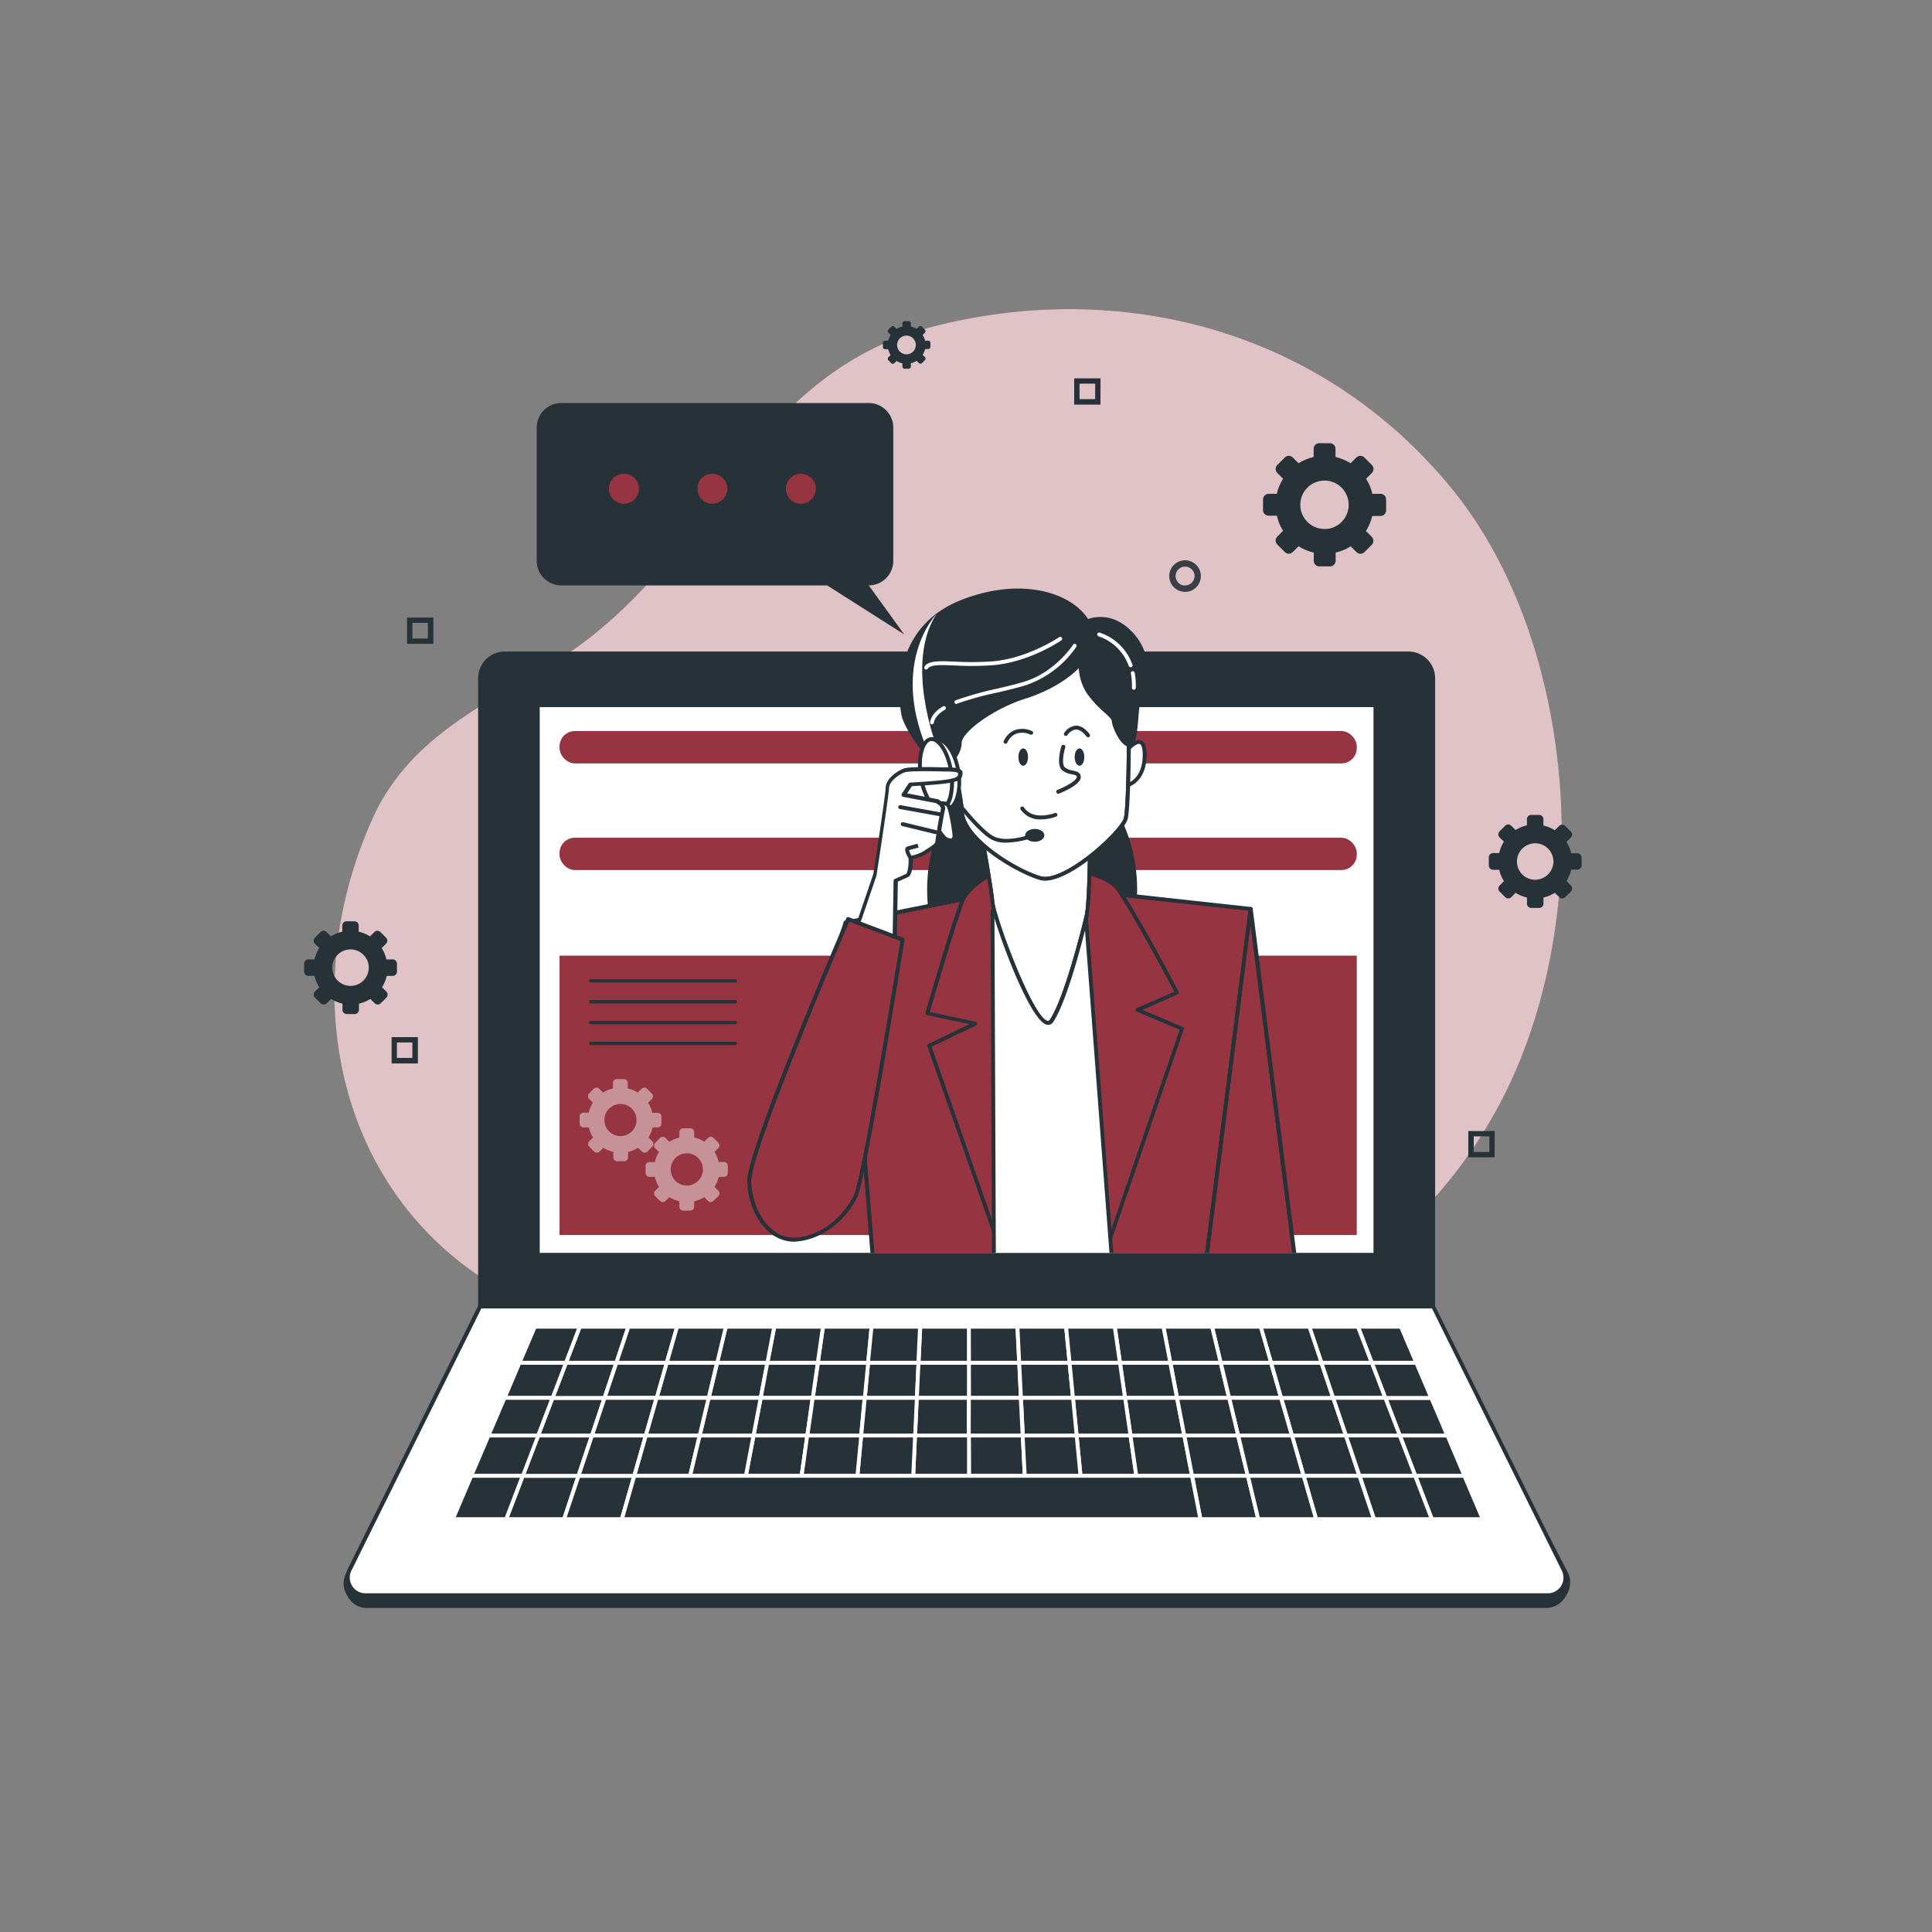 <svg xmlns="http://www.w3.org/2000/svg" xmlns:xlink="http://www.w3.org/1999/xlink" viewBox="0 0 500 500"><rect x="0" y="0" width="500" height="500" fill="#808080" stroke="none"/><defs><clipPath id="freepik--clip-path--inject-2"><path d="M219.49,237.87l14.1,5.32s-9.82,61.64-12.18,66.48-7.88,10.46-15,11.14-12.27-7-12.48-15.07S219.49,237.87,219.49,237.87Z" style="fill:#963541"></path></clipPath><clipPath id="freepik--clip-path-2--inject-2"><polygon points="263.05 229.91 218.81 238.76 225.89 325.92 312.17 325.92 323.67 235.22 271.01 229.47 263.05 229.91" style="fill:#963541"></polygon></clipPath><clipPath id="freepik--clip-path-3--inject-2"><path d="M253.32,211.77s3.09,17.26,3.54,21.68,11.87,35.85,15.29,30.72c3.73-5.59,8.16-23.19,9-27.18s.89-21.23.89-21.23S270.57,223.72,253.32,211.77Z" style="fill:#fff"></path></clipPath><clipPath id="freepik--clip-path-4--inject-2"><path d="M243.14,179.92s5.75,26.07,5.75,29.64c0,7.51,14.16,15.93,20.35,17.7s21.24-11.95,22.13-15.49,1.32-34.51-.45-40.7S279,160.89,272.34,160.89,246.24,164.43,243.14,179.92Z" style="fill:#fff"></path></clipPath><clipPath id="freepik--clip-path-5--inject-2"><polygon points="323.67 235.22 335.2 326.37 312.17 325.92 323.67 235.22" style="fill:#963541"></polygon></clipPath><clipPath id="freepik--clip-path-6--inject-2"><rect x="161.67" y="142.09" width="176.26" height="182.14" style="fill:none"></rect></clipPath><clipPath id="freepik--clip-path-7--inject-2"><path d="M312.17,326.42H225.89a.49.49,0,0,1-.49-.46l-7.09-87.16a.5.5,0,0,1,.4-.53L263,229.42H263l8-.45,52.73,5.76a.52.52,0,0,1,.34.18.51.51,0,0,1,.1.38L312.67,326A.5.5,0,0,1,312.17,326.42Zm-85.81-1h85.37l11.38-89.75L271,230l-7.85.44-43.77,8.76Z" style="fill:#263238;clip-path:url(#freepik--clip-path-2--inject-2)"></path></clipPath><clipPath id="freepik--clip-path-8--inject-2"><path d="M271.25,265.24a1.73,1.73,0,0,1-.38-.05c-4.7-1.17-14.08-27.42-14.51-31.69s-3.5-21.46-3.54-21.64a.5.5,0,0,1,.78-.5c16.78,11.62,28.08,4.06,28.19,4a.51.51,0,0,1,.52,0,.52.52,0,0,1,.27.45c0,.7,0,17.35-.9,21.34-1,4.34-5.33,21.68-9.11,27.35A1.57,1.57,0,0,1,271.25,265.24ZM254,212.85c.7,4,3,16.78,3.33,20.55.43,4.31,9.91,29.86,13.76,30.82.18,0,.39,0,.63-.32,3.65-5.49,8.07-23,9-27,.75-3.37.86-16.72.87-20.26C278.71,218.11,268.31,222.24,254,212.85Z" style="fill:#263238;clip-path:url(#freepik--clip-path-3--inject-2)"></path></clipPath><clipPath id="freepik--clip-path-9--inject-2"><path d="M270.46,227.92a4.79,4.79,0,0,1-1.35-.18c-6-1.72-20.72-10.22-20.72-18.18,0-3.47-5.68-29.27-5.74-29.53a.74.74,0,0,1,0-.21c3.17-15.86,23-19.43,29.69-19.43s17.2,4,19.06,10.54,1.32,37.49.45,41c-.65,2.61-7.94,9.82-14.5,13.61C274.57,227.11,272.26,227.92,270.46,227.92Zm-26.81-48c.45,2.05,5.74,26.15,5.74,29.65,0,7.16,13.89,15.47,20,17.22,1.65.47,4.23-.27,7.47-2.14,6.5-3.75,13.49-10.84,14-13,.83-3.33,1.33-34.26-.44-40.44-1.71-6-11.86-9.82-18.1-9.82C265.87,161.39,246.76,164.8,243.65,179.91Z" style="fill:#263238;clip-path:url(#freepik--clip-path-4--inject-2)"></path></clipPath><clipPath id="freepik--clip-path-10--inject-2"><path d="M335.2,326.87h0l-23-.45a.5.5,0,0,1-.37-.17.5.5,0,0,1-.11-.39l11.49-90.7a.5.5,0,0,1,.5-.44h0a.5.5,0,0,1,.49.44l11.53,91.14a.48.48,0,0,1-.12.4A.5.5,0,0,1,335.2,326.87Zm-22.46-1.44,21.89.43-11-86.66Z" style="fill:#263238;clip-path:url(#freepik--clip-path-5--inject-2)"></path></clipPath><clipPath id="freepik--clip-path-11--inject-2"><path d="M205.5,321.35a9.92,9.92,0,0,1-6.63-2.63c-3.24-2.88-5.34-7.84-5.47-13-.22-8.05,24.58-65.64,25.63-68.09a.5.5,0,0,1,.64-.26l14.1,5.31a.49.49,0,0,1,.32.54c-.4,2.52-9.86,61.78-12.24,66.62-2.54,5.2-8.3,10.75-15.43,11.43C206.12,321.34,205.81,321.35,205.5,321.35Zm14.26-82.84c-2.34,5.46-25.56,59.75-25.36,67.22.12,4.85,2.09,9.54,5.14,12.24a8.77,8.77,0,0,0,6.79,2.34c6.74-.64,12.2-5.92,14.63-10.86,2.21-4.51,11.22-60.6,12.08-65.94Z" style="fill:#263238;clip-path:url(#freepik--clip-path--inject-2)"></path></clipPath></defs><g id="freepik--background-simple--inject-2"><path d="M321.06,338.34s39-2.43,65.84-50.39,22-121.12-11.38-161.76S290.17,71.72,240.59,84.73c-24.16,6.34-40.27,22.77-54.19,42.58-12.13,17.26-25.77,33.9-44.13,44.82-18.17,10.82-36.86,19.44-46,40-22.34,50-6,108.22,46.81,127.84C200,361.1,295.05,349.72,321.06,338.34Z" style="fill:#963541"></path><path d="M321.06,338.34s39-2.43,65.84-50.39,22-121.12-11.38-161.76S290.17,71.72,240.59,84.73c-24.16,6.34-40.27,22.77-54.19,42.58-12.13,17.26-25.77,33.9-44.13,44.82-18.17,10.82-36.86,19.44-46,40-22.34,50-6,108.22,46.81,127.84C200,361.1,295.05,349.72,321.06,338.34Z" style="fill:#fff;opacity:0.7"></path></g><g id="freepik--Device--inject-2"><path d="M130.66,169.11H364.48a6.42,6.42,0,0,1,6.42,6.42V338.13a0,0,0,0,1,0,0H124.24a0,0,0,0,1,0,0V175.54A6.42,6.42,0,0,1,130.66,169.11Z" style="fill:#263238"></path><path d="M371.41,338.63H123.74V175.54a6.93,6.93,0,0,1,6.92-6.93H364.48a6.94,6.94,0,0,1,6.93,6.93Zm-246.67-1H370.41V175.54a5.94,5.94,0,0,0-5.93-5.93H130.66a5.93,5.93,0,0,0-5.92,5.93Z" style="fill:#263238"></path><path d="M400.57,415.63h-306c-3.38,0-6.23-4.85-4.73-7.88l34.4-66.83H370.91l34.58,66.6C407,410.54,404,415.63,400.57,415.63Z" style="fill:#263238"></path><path d="M400.57,416.13h-306A5.59,5.59,0,0,1,90,413.2a6,6,0,0,1-.63-5.67l34.54-67.11H371.21l.14.26,34.58,66.61a6.11,6.11,0,0,1-.7,5.77A5.88,5.88,0,0,1,400.57,416.13Zm-276-74.71L90.28,408a5,5,0,0,0,.59,4.69,4.67,4.67,0,0,0,3.7,2.46h306a4.88,4.88,0,0,0,3.81-2.6,5.16,5.16,0,0,0,.66-4.79L370.6,341.42Z" style="fill:#263238"></path><path d="M400.57,412.84h-306a4.55,4.55,0,0,1-4.08-6.57l33.75-68.14H370.91l33.74,68.14A4.55,4.55,0,0,1,400.57,412.84Z" style="fill:#fff"></path><path d="M400.57,413.34h-306A5.05,5.05,0,0,1,90,406.05l33.75-68.14a.48.48,0,0,1,.45-.28H370.91a.47.47,0,0,1,.44.28l33.75,68.14a5.05,5.05,0,0,1-4.53,7.29Zm-276-74.71L90.94,406.49a4.05,4.05,0,0,0,3.63,5.85h306a4.05,4.05,0,0,0,3.63-5.85l-33.6-67.86Z" style="fill:#263238"></path><rect x="139.18" y="182.49" width="216.79" height="142.25" style="fill:#fff"></rect><path d="M356.46,325.24H138.68V182H356.46Zm-216.78-1H355.46V183H139.68Z" style="fill:#263238"></path><rect x="144.81" y="247.32" width="206.32" height="72.3" style="fill:#963541"></rect><path d="M171.18,290.8V289a1,1,0,0,0-1-1H168.8a8.44,8.44,0,0,0-1.07-2.59l1-1a1,1,0,0,0,0-1.37l-1.29-1.29a1,1,0,0,0-1.38,0l-1,1a8.4,8.4,0,0,0-2.6-1.07v-1.41a1,1,0,0,0-1-1h-1.82a1,1,0,0,0-1,1v1.41a8.44,8.44,0,0,0-2.59,1.07l-1-1a1,1,0,0,0-1.37,0L152.44,283a1,1,0,0,0,0,1.37l1,1a8.44,8.44,0,0,0-1.07,2.59H151a1,1,0,0,0-1,1v1.82a1,1,0,0,0,1,1h1.41a8.4,8.4,0,0,0,1.07,2.6l-1,1a1,1,0,0,0,0,1.37l1.29,1.29a1,1,0,0,0,1.37,0l1-1a8.44,8.44,0,0,0,2.59,1.07v1.41a1,1,0,0,0,1,1h1.82a1,1,0,0,0,1-1v-1.41a8.4,8.4,0,0,0,2.6-1.07l1,1a1,1,0,0,0,1.38,0l1.29-1.29a1,1,0,0,0,0-1.37l-1-1a8.4,8.4,0,0,0,1.07-2.6h1.41A1,1,0,0,0,171.18,290.8ZM161,294a4.16,4.16,0,1,1,3.72-3.72A4.16,4.16,0,0,1,161,294Z" style="fill:#fff;opacity:0.46"></path><path d="M188.35,303.55v-1.82a1,1,0,0,0-1-1H186a8.42,8.42,0,0,0-1.08-2.6l1-1a1,1,0,0,0,0-1.38l-1.29-1.29a1,1,0,0,0-1.38,0l-1,1a8.5,8.5,0,0,0-2.6-1.07V293a1,1,0,0,0-1-1h-1.83a1,1,0,0,0-1,1v1.41a8.5,8.5,0,0,0-2.6,1.07l-1-1a1,1,0,0,0-1.38,0l-1.29,1.29a1,1,0,0,0,0,1.38l1,1a8.18,8.18,0,0,0-1.08,2.6h-1.4a1,1,0,0,0-1,1v1.82a1,1,0,0,0,1,1h1.4a8.13,8.13,0,0,0,1.08,2.59l-1,1a1,1,0,0,0,0,1.38l1.29,1.28a1,1,0,0,0,1.38,0l1-1a8.5,8.5,0,0,0,2.6,1.07v1.41a1,1,0,0,0,1,1h1.83a1,1,0,0,0,1-1v-1.41a8.5,8.5,0,0,0,2.6-1.07l1,1a1,1,0,0,0,1.38,0l1.29-1.28a1,1,0,0,0,0-1.38l-1-1a8.36,8.36,0,0,0,1.08-2.59h1.4A1,1,0,0,0,188.35,303.55Zm-10.18,3.24a4.17,4.17,0,1,1,3.72-3.72A4.17,4.17,0,0,1,178.17,306.79Z" style="fill:#fff;opacity:0.46"></path><path d="M190.3,254.28H152.9a.43.43,0,0,1-.43-.43.44.44,0,0,1,.43-.44h37.4a.44.44,0,0,1,.44.44A.44.44,0,0,1,190.3,254.28Z" style="fill:#263238"></path><path d="M190.3,259.68H152.9a.44.44,0,0,1-.43-.44.43.43,0,0,1,.43-.43h37.4a.44.44,0,0,1,.44.43A.44.44,0,0,1,190.3,259.68Z" style="fill:#263238"></path><path d="M190.3,265.07H152.9a.43.43,0,0,1-.43-.43.44.44,0,0,1,.43-.44h37.4a.44.44,0,0,1,.44.44A.44.44,0,0,1,190.3,265.07Z" style="fill:#263238"></path><path d="M190.3,270.47H152.9a.44.44,0,0,1-.43-.44.43.43,0,0,1,.43-.43h37.4a.44.44,0,0,1,.44.43A.44.44,0,0,1,190.3,270.47Z" style="fill:#263238"></path><rect x="144.81" y="189.2" width="206.32" height="8.37" rx="3.96" style="fill:#963541"></rect><rect x="144.81" y="216.8" width="206.32" height="8.37" rx="3.96" style="fill:#963541"></rect><polygon points="237.28 361.78 237.71 352.67 224.68 352.67 223.81 361.78 237.28 361.78" style="fill:#263238"></polygon><path d="M237.76,362.28h-14.5l1-10.11h14Zm-13.4-1H236.8l.39-8.11H225.13Z" style="fill:#fff"></path><polygon points="264.22 361.78 263.78 352.67 250.74 352.67 250.75 361.78 264.22 361.78" style="fill:#263238"></polygon><path d="M264.75,362.28h-14.5V352.17h14Zm-13.5-1h12.44l-.39-8.11H251.24Z" style="fill:#fff"></path><polygon points="334.37 371.51 348.31 371.51 345.04 361.78 331.57 361.78 334.37 371.51" style="fill:#263238"></polygon><path d="M349,372H334l-3.1-10.73h14.5Zm-14.25-1h12.86l-2.93-8.73H332.23Z" style="fill:#fff"></path><polygon points="223.81 361.78 224.68 352.67 211.64 352.67 210.34 361.78 223.81 361.78" style="fill:#263238"></polygon><path d="M224.27,362.28h-14.5l1.44-10.11h14Zm-13.35-1h12.44l.77-8.11h-12Z" style="fill:#fff"></path><polygon points="196.87 361.78 198.61 352.67 185.57 352.67 183.4 361.78 196.87 361.78" style="fill:#263238"></polygon><path d="M197.29,362.28H182.77l2.41-10.11h14Zm-13.25-1h12.42l1.54-8.11H186Z" style="fill:#fff"></path><polygon points="318.1 361.78 315.91 352.67 302.88 352.67 304.63 361.78 318.1 361.78" style="fill:#263238"></polygon><path d="M318.73,362.28H304.21l-1.94-10.11h14Zm-13.69-1h12.42l-1.94-8.11h-12Z" style="fill:#fff"></path><polygon points="331.57 361.78 328.94 352.67 315.91 352.67 318.1 361.78 331.57 361.78" style="fill:#263238"></polygon><path d="M332.23,362.28H317.7l-2.42-10.11h14Zm-13.74-1H330.9l-2.33-8.11h-12Z" style="fill:#fff"></path><polygon points="183.4 361.78 185.57 352.67 172.54 352.67 169.93 361.78 183.4 361.78" style="fill:#263238"></polygon><path d="M183.8,362.28H169.27l2.89-10.11h14.05Zm-13.2-1H183l1.93-8.11h-12Z" style="fill:#fff"></path><polygon points="277.69 361.78 276.81 352.67 263.78 352.67 264.22 361.78 277.69 361.78" style="fill:#263238"></polygon><path d="M278.24,362.28h-14.5l-.49-10.11h14Zm-13.54-1h12.44l-.78-8.11H264.3Z" style="fill:#fff"></path><polygon points="345.04 361.78 341.98 352.67 328.94 352.67 331.57 361.78 345.04 361.78" style="fill:#263238"></polygon><path d="M345.73,362.28H331.19l-2.91-10.11h14.06Zm-13.79-1h12.4l-2.72-8.11h-12Z" style="fill:#fff"></path><polygon points="304.63 361.78 302.88 352.67 289.84 352.67 291.16 361.78 304.63 361.78" style="fill:#263238"></polygon><path d="M305.23,362.28h-14.5l-1.46-10.11h14Zm-13.64-1H304l-1.56-8.11h-12Z" style="fill:#fff"></path><polygon points="291.16 361.78 289.84 352.67 276.81 352.67 277.69 361.78 291.16 361.78" style="fill:#263238"></polygon><path d="M291.74,362.28h-14.5l-1-10.11h14Zm-13.6-1h12.44l-1.17-8.11H277.36Z" style="fill:#fff"></path><polygon points="250.75 361.78 250.74 352.67 237.71 352.67 237.28 361.78 250.75 361.78" style="fill:#263238"></polygon><path d="M251.25,362.28H236.76l.47-10.11h14Zm-13.44-1h12.44v-8.11H238.19Z" style="fill:#fff"></path><polygon points="156.47 361.78 143 361.78 139.28 371.51 153.21 371.51 156.47 361.78" style="fill:#263238"></polygon><path d="M153.57,372h-15l4.1-10.73h14.51ZM140,371h12.85l2.92-8.73H143.34Z" style="fill:#fff"></path><polygon points="159.51 352.67 146.47 352.67 143 361.78 156.47 361.78 159.51 352.67" style="fill:#263238"></polygon><path d="M156.82,362.28H142.27l3.86-10.11H160.2Zm-13.1-1H156.1l2.71-8.11h-12Z" style="fill:#fff"></path><polygon points="169.93 361.78 172.54 352.67 159.51 352.67 156.47 361.78 169.93 361.78" style="fill:#263238"></polygon><path d="M170.31,362.28H155.77l3.38-10.11h14Zm-13.15-1h12.4l2.32-8.11h-12Z" style="fill:#fff"></path><polygon points="135.29 381.94 131.01 393.15 145.98 393.15 149.73 381.94 135.29 381.94" style="fill:#263238"></polygon><path d="M146.34,393.65H130.28L135,381.44h15.47Zm-14.61-1h13.89L149,382.44H135.64Z" style="fill:#fff"></path><polygon points="153.21 371.51 139.28 371.51 135.29 381.94 149.73 381.94 153.21 371.51" style="fill:#263238"></polygon><path d="M150.09,382.44H134.56L138.93,371h15Zm-14.07-1h13.35l3.15-9.43h-12.9Z" style="fill:#fff"></path><polygon points="149.73 381.94 145.98 393.15 160.95 393.15 164.16 381.94 149.73 381.94" style="fill:#263238"></polygon><path d="M161.33,393.65h-16l4.08-12.21h15.45Zm-14.66-1h13.9l2.93-10.21H150.09Z" style="fill:#fff"></path><polygon points="210.34 361.78 211.64 352.67 198.61 352.67 196.87 361.78 210.34 361.78" style="fill:#263238"></polygon><path d="M210.78,362.28H196.27l1.92-10.11h14Zm-13.3-1h12.43l1.15-8.11H199Z" style="fill:#fff"></path><polygon points="208.95 371.51 210.34 361.78 196.87 361.78 195.02 371.51 208.95 371.51" style="fill:#263238"></polygon><path d="M209.39,372h-15l2.05-10.73h14.46Zm-13.77-1h12.9l1.25-8.73H197.29Z" style="fill:#fff"></path><polygon points="195.02 371.51 196.87 361.78 183.4 361.78 181.08 371.51 195.02 371.51" style="fill:#263238"></polygon><path d="M195.43,372h-15L183,361.28h14.47Zm-13.71-1H194.6l1.67-8.73H183.8Z" style="fill:#fff"></path><polygon points="222.89 371.51 223.81 361.78 210.34 361.78 208.95 371.51 222.89 371.51" style="fill:#263238"></polygon><path d="M223.34,372h-15l1.53-10.73h14.45Zm-13.81-1h12.9l.83-8.73H210.78Z" style="fill:#fff"></path><polygon points="169.93 361.78 156.47 361.78 153.21 371.51 167.15 371.51 169.93 361.78" style="fill:#263238"></polygon><path d="M167.52,372h-15l3.58-10.73h14.5Zm-13.61-1h12.86l2.5-8.73H156.82Z" style="fill:#fff"></path><polygon points="337.38 381.94 351.81 381.94 348.31 371.51 334.37 371.51 337.38 381.94" style="fill:#263238"></polygon><path d="M352.51,382.44H337L333.71,371h15Zm-14.76-1h13.37L348,372H335Z" style="fill:#fff"></path><polygon points="181.08 371.51 183.4 361.78 169.93 361.78 167.15 371.51 181.08 371.51" style="fill:#263238"></polygon><path d="M181.48,372h-15l3.08-10.73H184Zm-13.67-1h12.88l2.08-8.73H170.31Z" style="fill:#fff"></path><polygon points="153.21 371.51 149.73 381.94 164.16 381.94 167.15 371.51 153.21 371.51" style="fill:#263238"></polygon><path d="M164.54,382.44H149L152.85,371h15Zm-14.12-1h13.36l2.7-9.43H153.57Z" style="fill:#fff"></path><polygon points="306.5 371.51 304.63 361.78 291.16 361.78 292.57 371.51 306.5 371.51" style="fill:#263238"></polygon><path d="M307.11,372h-15l-1.55-10.73H305ZM293,371h12.9l-1.69-8.73H291.74Z" style="fill:#fff"></path><polygon points="292.57 371.51 291.16 361.78 277.69 361.78 278.63 371.51 292.57 371.51" style="fill:#263238"></polygon><path d="M293.14,372h-15l-1-10.73h14.45Zm-14.06-1H292l-1.26-8.73H278.24Z" style="fill:#fff"></path><polygon points="334.37 371.51 331.57 361.78 318.1 361.78 320.44 371.51 334.37 371.51" style="fill:#263238"></polygon><path d="M335,372H320l-2.58-10.73h14.48Zm-14.21-1h12.88l-2.52-8.73H318.73Z" style="fill:#fff"></path><polygon points="250.76 371.51 250.75 361.78 237.28 361.78 236.82 371.51 250.76 371.51" style="fill:#263238"></polygon><path d="M251.26,372h-15l.5-10.73h14.45Zm-13.91-1h12.91v-8.73H237.76Z" style="fill:#fff"></path><polygon points="278.63 371.51 277.69 361.78 264.22 361.78 264.69 371.51 278.63 371.51" style="fill:#263238"></polygon><path d="M279.18,372h-15l-.53-10.73h14.45Zm-14-1h12.91l-.84-8.73H264.75Z" style="fill:#fff"></path><polygon points="264.69 371.51 264.22 361.78 250.75 361.78 250.76 371.51 264.69 371.51" style="fill:#263238"></polygon><path d="M265.22,372h-15V361.28H264.7Zm-14-1h12.91l-.43-8.73H251.25Z" style="fill:#fff"></path><polygon points="236.82 371.51 237.28 361.78 223.81 361.78 222.89 371.51 236.82 371.51" style="fill:#263238"></polygon><path d="M237.3,372h-15l1-10.73h14.45Zm-13.86-1h12.91l.41-8.73H224.27Z" style="fill:#fff"></path><polygon points="278.63 371.51 279.64 381.94 294.07 381.94 292.57 371.51 278.63 371.51" style="fill:#263238"></polygon><path d="M294.65,382.44H279.18L278.08,371H293Zm-14.56-1H293.5L292.13,372H279.18Z" style="fill:#fff"></path><polygon points="292.57 371.51 294.07 381.94 308.51 381.94 306.5 371.51 292.57 371.51" style="fill:#263238"></polygon><path d="M309.11,382.44H293.64L292,371h14.92Zm-14.6-1H307.9L306.09,372H293.14Z" style="fill:#fff"></path><polygon points="167.15 371.51 164.16 381.94 178.59 381.94 181.08 371.51 167.15 371.51" style="fill:#263238"></polygon><path d="M179,382.44H163.5L166.77,371h14.95Zm-14.17-1H178.2l2.25-9.43H167.52Z" style="fill:#fff"></path><polygon points="306.5 371.51 308.51 381.94 322.94 381.94 320.44 371.51 306.5 371.51" style="fill:#263238"></polygon><path d="M323.58,382.44H308.1L305.9,371h14.93Zm-14.66-1h13.39L320,372H307.11Z" style="fill:#fff"></path><polygon points="250.76 371.51 250.77 381.94 265.2 381.94 264.69 371.51 250.76 371.51" style="fill:#263238"></polygon><path d="M265.73,382.44H250.27V371h14.91Zm-14.46-1h13.41l-.46-9.43h-13Z" style="fill:#fff"></path><polygon points="320.44 371.51 322.94 381.94 337.38 381.94 334.37 371.51 320.44 371.51" style="fill:#263238"></polygon><path d="M338,382.44H322.55L319.8,371h14.95Zm-14.7-1h13.37L334,372H321.07Z" style="fill:#fff"></path><polygon points="264.69 371.51 265.2 381.94 279.64 381.94 278.63 371.51 264.69 371.51" style="fill:#263238"></polygon><path d="M280.19,382.44H264.73L264.17,371h14.91Zm-14.51-1h13.41l-.91-9.43h-13Z" style="fill:#fff"></path><polygon points="195.02 371.51 193.03 381.94 207.47 381.94 208.95 371.51 195.02 371.51" style="fill:#263238"></polygon><path d="M207.9,382.44H192.43L194.6,371h14.93Zm-14.27-1H207l1.35-9.43H195.43Z" style="fill:#fff"></path><polygon points="181.08 371.51 178.59 381.94 193.03 381.94 195.02 371.51 181.08 371.51" style="fill:#263238"></polygon><path d="M193.44,382.44H178L180.69,371h14.93Zm-14.21-1h13.39l1.79-9.43H181.48Z" style="fill:#fff"></path><polygon points="236.82 371.51 236.34 381.94 250.77 381.94 250.76 371.51 236.82 371.51" style="fill:#263238"></polygon><path d="M251.27,382.44H235.81l.54-11.43h14.91Zm-14.41-1h13.41V372h-13Z" style="fill:#fff"></path><polygon points="222.89 371.51 221.9 381.94 236.34 381.94 236.82 371.51 222.89 371.51" style="fill:#263238"></polygon><path d="M236.81,382.44H221.35L222.43,371h14.92Zm-14.36-1h13.41l.44-9.43h-13Z" style="fill:#fff"></path><polygon points="208.95 371.51 207.47 381.94 221.9 381.94 222.89 371.51 208.95 371.51" style="fill:#263238"></polygon><path d="M222.35,382.44H206.89L208.52,371h14.92Zm-14.31-1h13.4l.9-9.43h-13Z" style="fill:#fff"></path><polygon points="320.44 371.51 318.1 361.78 304.63 361.78 306.5 371.51 320.44 371.51" style="fill:#263238"></polygon><path d="M321.07,372h-15L304,361.28h14.47Zm-14.16-1H319.8l-2.1-8.73H305.23Z" style="fill:#fff"></path><polygon points="159.51 352.67 162.62 343.35 150.03 343.35 146.47 352.67 159.51 352.67" style="fill:#263238"></polygon><path d="M159.87,353.17H145.75l3.94-10.32h13.63Zm-12.67-1h12l2.78-8.32H150.38Z" style="fill:#fff"></path><polygon points="146.47 352.67 134.44 352.67 130.56 361.78 143 361.78 146.47 352.67" style="fill:#263238"></polygon><path d="M143.34,362.28H129.81l4.3-10.11H147.2Zm-12-1h11.33l3.1-8.11h-11Z" style="fill:#fff"></path><polygon points="150.03 343.35 138.41 343.35 134.44 352.67 146.47 352.67 150.03 343.35" style="fill:#263238"></polygon><path d="M146.82,353.17H133.69l4.39-10.32h12.68Zm-11.62-1h10.93l3.18-8.32H138.75Z" style="fill:#fff"></path><polygon points="143 361.78 130.56 361.78 126.41 371.51 139.28 371.51 143 361.78" style="fill:#263238"></polygon><path d="M139.62,372h-14l4.57-10.73h13.49Zm-12.45-1h11.76l3.34-8.73H130.89Z" style="fill:#fff"></path><polygon points="139.28 371.51 126.41 371.51 121.97 381.94 135.29 381.94 139.28 371.51" style="fill:#263238"></polygon><path d="M135.64,382.44H121.21L126.08,371H140Zm-12.92-1H135l3.6-9.43H126.74Z" style="fill:#fff"></path><polygon points="135.29 381.94 121.97 381.94 117.19 393.15 131.01 393.15 135.29 381.94" style="fill:#263238"></polygon><path d="M131.35,393.65H116.43l5.21-12.21H136Zm-13.4-1h12.71l3.9-10.21H122.3Z" style="fill:#fff"></path><polygon points="358.51 361.78 362.24 371.51 374.57 371.51 370.42 361.78 358.51 361.78" style="fill:#263238"></polygon><path d="M375.33,372H361.9l-4.12-10.73h13Zm-12.74-1h11.22l-3.72-8.73H359.23Z" style="fill:#fff"></path><polygon points="366.25 381.94 379.02 381.94 374.57 371.51 362.24 371.51 366.25 381.94" style="fill:#263238"></polygon><path d="M379.77,382.44H365.9L361.52,371H374.9Zm-13.18-1h11.67l-4-9.43H363Z" style="fill:#fff"></path><polygon points="370.55 393.15 383.79 393.15 379.02 381.94 366.25 381.94 370.55 393.15" style="fill:#263238"></polygon><path d="M384.55,393.65H370.21l-4.69-12.21h13.83Zm-13.66-1H383l-4.35-10.21H367Z" style="fill:#fff"></path><polygon points="263.78 352.67 263.32 343.35 250.73 343.35 250.74 352.67 263.78 352.67" style="fill:#263238"></polygon><path d="M264.3,353.17H250.24V342.85H263.8Zm-13.06-1h12l-.41-8.32H251.23Z" style="fill:#fff"></path><polygon points="358.51 361.78 370.42 361.78 366.54 352.67 355.01 352.67 358.51 361.78" style="fill:#263238"></polygon><path d="M371.18,362.28h-13l-3.88-10.11h12.59Zm-12.33-1h10.81l-3.45-8.11H355.74Z" style="fill:#fff"></path><polygon points="351.81 381.94 366.25 381.94 362.24 371.51 348.31 371.51 351.81 381.94" style="fill:#263238"></polygon><path d="M367,382.44H351.45L347.61,371h15Zm-14.81-1h13.35L361.9,372H349Z" style="fill:#fff"></path><polygon points="172.54 352.67 175.21 343.35 162.62 343.35 159.51 352.67 172.54 352.67" style="fill:#263238"></polygon><path d="M172.92,353.17H158.81l3.45-10.32h13.61Zm-12.72-1h12l2.39-8.32H163Z" style="fill:#fff"></path><polygon points="341.98 352.67 345.04 361.78 358.51 361.78 355.01 352.67 341.98 352.67" style="fill:#263238"></polygon><path d="M359.23,362.28H344.68l-3.4-10.11h14.07Zm-13.83-1h12.38l-3.11-8.11h-12Z" style="fill:#fff"></path><polygon points="366.54 352.67 362.57 343.35 351.43 343.35 355.01 352.67 366.54 352.67" style="fill:#263238"></polygon><path d="M367.3,353.17H354.67l-4-10.32H362.9Zm-11.95-1h10.43l-3.54-8.32H352.16Z" style="fill:#fff"></path><polygon points="355.01 352.67 351.43 343.35 338.85 343.35 341.98 352.67 355.01 352.67" style="fill:#263238"></polygon><path d="M355.74,353.17H341.62l-3.47-10.32h13.63Zm-13.4-1h11.94l-3.19-8.32H339.54Z" style="fill:#fff"></path><polygon points="308.51 381.94 310.67 393.15 325.64 393.15 322.94 381.94 308.51 381.94" style="fill:#263238"></polygon><path d="M326.27,393.65h-16l-2.35-12.21h15.44Zm-15.19-1H325l-2.45-10.21H309.11Z" style="fill:#fff"></path><polygon points="355.58 393.15 370.55 393.15 366.25 381.94 351.81 381.94 355.58 393.15" style="fill:#263238"></polygon><path d="M371.28,393.65H355.22l-4.1-12.21h15.47Zm-15.34-1h13.88l-3.92-10.21H352.51Z" style="fill:#fff"></path><polygon points="341.98 352.67 338.85 343.35 326.26 343.35 328.94 352.67 341.98 352.67" style="fill:#263238"></polygon><path d="M342.67,353.17h-14.1l-3-10.32h13.62Zm-13.35-1h12l-2.79-8.32H326.92Z" style="fill:#fff"></path><polygon points="337.38 381.94 340.61 393.15 355.58 393.15 351.81 381.94 337.38 381.94" style="fill:#263238"></polygon><path d="M356.27,393.65h-16l-3.52-12.21h15.46Zm-15.29-1h13.9l-3.43-10.21H338Z" style="fill:#fff"></path><polygon points="322.94 381.94 325.64 393.15 340.61 393.15 337.38 381.94 322.94 381.94" style="fill:#263238"></polygon><path d="M341.27,393.65h-16l-2.93-12.21h15.44Zm-15.24-1h13.91L337,382.44H323.58Z" style="fill:#fff"></path><polygon points="348.31 371.51 362.24 371.51 358.51 361.78 345.04 361.78 348.31 371.51" style="fill:#263238"></polygon><path d="M363,372H348l-3.61-10.73h14.51Zm-14.3-1h12.85l-3.36-8.73H345.73Z" style="fill:#fff"></path><polygon points="224.68 352.67 225.56 343.35 212.97 343.35 211.64 352.67 224.68 352.67" style="fill:#263238"></polygon><path d="M225.13,353.17H211.06l1.48-10.32h13.57Zm-12.91-1h12l.79-8.32h-11.6Z" style="fill:#fff"></path><polygon points="328.94 352.67 326.26 343.35 313.67 343.35 315.91 352.67 328.94 352.67" style="fill:#263238"></polygon><path d="M329.61,353.17H315.52L313,342.85h13.59Zm-13.31-1h12l-2.4-8.32H314.31Z" style="fill:#fff"></path><polygon points="211.64 352.67 212.97 343.35 200.38 343.35 198.61 352.67 211.64 352.67" style="fill:#263238"></polygon><path d="M212.08,353.17H198l2-10.32h13.58Zm-12.87-1h12l1.19-8.32H200.8Z" style="fill:#fff"></path><polygon points="250.74 352.67 250.73 343.35 238.15 343.35 237.71 352.67 250.74 352.67" style="fill:#263238"></polygon><path d="M251.24,353.17H237.19l.48-10.32h13.56Zm-13-1h12v-8.32H238.62Z" style="fill:#fff"></path><polygon points="198.61 352.67 200.38 343.35 187.8 343.35 185.57 352.67 198.61 352.67" style="fill:#263238"></polygon><path d="M199,353.17H184.94l2.46-10.32H201Zm-12.81-1h12l1.59-8.32H188.19Z" style="fill:#fff"></path><polygon points="185.57 352.67 187.8 343.35 175.21 343.35 172.54 352.67 185.57 352.67" style="fill:#263238"></polygon><path d="M186,353.17H171.88l3-10.32h13.6Zm-12.77-1h12l2-8.32H175.59Z" style="fill:#fff"></path><polygon points="237.71 352.67 238.15 343.35 225.56 343.35 224.68 352.67 237.71 352.67" style="fill:#263238"></polygon><path d="M238.19,353.17H224.13l1-10.32h13.57Zm-13-1h12l.39-8.32H226Z" style="fill:#fff"></path><polygon points="315.91 352.67 313.67 343.35 301.08 343.35 302.88 352.67 315.91 352.67" style="fill:#263238"></polygon><path d="M316.54,353.17H302.46l-2-10.32h13.59Zm-13.25-1h12l-2-8.32H301.69Z" style="fill:#fff"></path><polygon points="302.88 352.67 301.08 343.35 288.5 343.35 289.84 352.67 302.88 352.67" style="fill:#263238"></polygon><path d="M303.48,353.17H289.41l-1.49-10.32H301.5Zm-13.2-1h12l-1.6-8.32h-11.6Z" style="fill:#fff"></path><polygon points="276.81 352.67 275.91 343.35 263.32 343.35 263.78 352.67 276.81 352.67" style="fill:#263238"></polygon><path d="M277.36,353.17H263.3l-.5-10.32h13.56Zm-13.11-1h12l-.81-8.32h-11.6Z" style="fill:#fff"></path><polygon points="308.51 381.94 294.07 381.94 279.64 381.94 265.2 381.94 250.77 381.94 236.34 381.94 221.9 381.94 207.47 381.94 193.03 381.94 178.59 381.94 164.16 381.94 160.95 393.15 175.92 393.15 190.89 393.15 205.87 393.15 220.84 393.15 235.81 393.15 250.78 393.15 265.75 393.15 280.72 393.15 295.69 393.15 310.67 393.15 308.51 381.94" style="fill:#263238"></polygon><path d="M311.27,393.65h-151l3.49-12.21H308.92Zm-149.66-1H310.06l-2-10.21H164.54Z" style="fill:#fff"></path><polygon points="289.84 352.67 288.5 343.35 275.91 343.35 276.81 352.67 289.84 352.67" style="fill:#263238"></polygon><path d="M290.42,353.17H276.36l-1-10.32h13.57Zm-13.16-1h12l-1.21-8.32h-11.6Z" style="fill:#fff"></path></g><g id="freepik--Character--inject-2"><g style="clip-path:url(#freepik--clip-path-6--inject-2)"><ellipse cx="267.12" cy="230.23" rx="26.67" ry="33.95" style="fill:#263238"></ellipse><path d="M267.12,264.67c-15,0-27.18-15.45-27.18-34.44s12.19-34.45,27.18-34.45,27.17,15.45,27.17,34.45S282.1,264.67,267.12,264.67Zm0-67.89c-14.44,0-26.18,15-26.18,33.45s11.74,33.44,26.18,33.44,26.17-15,26.17-33.44S281.55,196.78,267.12,196.78Z" style="fill:#263238"></path><path d="M207,316.69c-2.45,0-5.23-2.17-6.71-3.51-2.08-1.89-4.23-4.54-4.23-5.72,0-1.69,20-62,22.31-68.85a.5.5,0,0,1,.35-.33.51.51,0,0,1,.46.11l7.57,6.91a.5.5,0,0,1,.16.43l-7.46,65.52a.5.5,0,0,1-.24.37c-.31.19-7.61,4.63-11.82,5.05Zm12.08-77c-6.3,19-21.85,66-22,67.83,0,.57,1.52,2.8,3.9,4.95s4.75,3.39,6.33,3.24c3.61-.36,10-4.05,11.19-4.78l7.41-65Z" style="fill:#263238"></path><polygon points="263.05 229.91 218.81 238.76 225.89 325.92 312.17 325.92 323.67 235.22 271.01 229.47 263.05 229.91" style="fill:#963541"></polygon><path d="M312.17,326.42H225.89a.49.49,0,0,1-.49-.46l-7.09-87.16a.5.5,0,0,1,.4-.53L263,229.42H263l8-.45,52.73,5.76a.52.52,0,0,1,.34.18.51.51,0,0,1,.1.38L312.67,326A.5.5,0,0,1,312.17,326.42Zm-85.81-1h85.37l11.38-89.75L271,230l-7.85.44-43.77,8.76Z" style="fill:#263238"></path><g style="clip-path:url(#freepik--clip-path-7--inject-2)"><polygon points="225.89 325.92 312.17 325.92 314.34 308.85 314.18 308.02 293.36 312.56 302.44 274.34 252.48 296.29 240.37 308.4 247.94 308.4 225.66 323.06 225.89 325.92" style="opacity:0.3"></polygon></g><path d="M258.35,225s-7.18,3.93-9,7.46S240,262.21,240,262.21l12.39,2.66-11.94,5.75,18.07,51.76,28.76-1.77L306,266.19l-11.51-4.86,10.18-4.43s-9.73-18.58-15-26.54S258.35,225,258.35,225Z" style="fill:#963541"></path><path d="M258.56,322.88a.5.5,0,0,1-.47-.33L240,270.78a.5.5,0,0,1,.26-.61l10.63-5.12-11-2.35a.52.52,0,0,1-.33-.23.51.51,0,0,1-.05-.4c.31-1.07,7.62-26.29,9.39-29.83s8.86-7.51,9.16-7.68a.41.41,0,0,1,.19-.05c1.07-.11,26.3-2.55,31.71,5.57,5.27,7.89,15,26.41,15.07,26.59a.47.47,0,0,1,0,.4.46.46,0,0,1-.27.29l-9.11,4,10.43,4.41a.51.51,0,0,1,.28.63l-18.65,54.42a.5.5,0,0,1-.44.33l-28.76,1.77Zm-17.46-52,17.81,51,28-1.72,18.39-53.67-11.07-4.68a.5.5,0,0,1-.31-.46.51.51,0,0,1,.3-.46l9.69-4.21c-1.56-3-10-18.88-14.77-26-4.92-7.38-28.91-5.3-30.68-5.14-.82.46-7.08,4-8.66,7.2s-8.09,25.46-9.17,29.15l11.87,2.54a.5.5,0,0,1,.39.43.52.52,0,0,1-.28.51Z" style="fill:#263238"></path><polygon points="257.23 326.81 256.86 235.67 280.75 233.45 287.76 325.92 257.23 326.81" style="fill:#fff"></polygon><path d="M257.23,327.31a.52.52,0,0,1-.35-.14.53.53,0,0,1-.15-.36l-.37-91.14a.49.49,0,0,1,.45-.5L280.7,233a.46.46,0,0,1,.37.11.52.52,0,0,1,.18.35l7,92.47a.51.51,0,0,1-.13.37.48.48,0,0,1-.36.16l-30.52.89Zm.13-91.19.37,90.17,29.49-.85L280.29,234Z" style="fill:#263238"></path><path d="M253.32,211.77s3.09,17.26,3.54,21.68,11.87,35.85,15.29,30.72c3.73-5.59,8.16-23.19,9-27.18s.89-21.23.89-21.23S270.57,223.72,253.32,211.77Z" style="fill:#fff"></path><path d="M271.25,265.24a1.73,1.73,0,0,1-.38-.05c-4.7-1.17-14.08-27.42-14.51-31.69s-3.5-21.46-3.54-21.64a.5.5,0,0,1,.78-.5c16.78,11.62,28.08,4.06,28.19,4a.51.51,0,0,1,.52,0,.52.52,0,0,1,.27.45c0,.7,0,17.35-.9,21.34-1,4.34-5.33,21.68-9.11,27.35A1.57,1.57,0,0,1,271.25,265.24ZM254,212.85c.7,4,3,16.78,3.33,20.55.43,4.31,9.91,29.86,13.76,30.82.18,0,.39,0,.63-.32,3.65-5.49,8.07-23,9-27,.75-3.37.86-16.72.87-20.26C278.71,218.11,268.31,222.24,254,212.85Z" style="fill:#263238"></path><g style="clip-path:url(#freepik--clip-path-8--inject-2)"><path d="M281.9,227.23c.18-5.66.18-11.47.18-11.47s-11.51,8-28.76-4c0,0,1.27,7.11,2.3,13.37,2.36,3,6.85,7.77,12.39,8.66C273.7,234.71,278.3,231.69,281.9,227.23Z" style="fill:#963541"></path><path d="M281.9,227.23c.18-5.66.18-11.47.18-11.47s-11.51,8-28.76-4c0,0,1.27,7.11,2.3,13.37,2.36,3,6.85,7.77,12.39,8.66C273.7,234.71,278.3,231.69,281.9,227.23Z" style="fill:#fff;opacity:0.5"></path></g><path d="M291.37,194.52s4.86-6.2,4.86.88-4.86,8-4.86,8Z" style="fill:#fff"></path><path d="M291.37,203.87a.47.47,0,0,1-.32-.12.46.46,0,0,1-.18-.38v-8.85a.5.5,0,0,1,.1-.31c.43-.54,2.63-3.2,4.31-2.62,1,.34,1.45,1.59,1.45,3.81,0,7.41-5.22,8.45-5.27,8.46Zm.5-9.18v8c1.21-.48,3.86-2.13,3.86-7.29,0-2.34-.54-2.78-.77-2.86C294.22,192.29,292.73,193.64,291.87,194.69Z" style="fill:#263238"></path><path d="M243.14,179.92s5.75,26.07,5.75,29.64c0,7.51,14.16,15.93,20.35,17.7s21.24-11.95,22.13-15.49,1.32-34.51-.45-40.7S279,160.89,272.34,160.89,246.24,164.43,243.14,179.92Z" style="fill:#fff"></path><path d="M270.46,227.92a4.79,4.79,0,0,1-1.35-.18c-6-1.72-20.72-10.22-20.72-18.18,0-3.47-5.68-29.27-5.74-29.53a.74.74,0,0,1,0-.21c3.17-15.86,23-19.43,29.69-19.43s17.2,4,19.06,10.54,1.32,37.49.45,41c-.65,2.61-7.94,9.82-14.5,13.61C274.57,227.11,272.26,227.92,270.46,227.92Zm-26.81-48c.45,2.05,5.74,26.15,5.74,29.65,0,7.16,13.89,15.47,20,17.22,1.65.47,4.23-.27,7.47-2.14,6.5-3.75,13.49-10.84,14-13,.83-3.33,1.33-34.26-.44-40.44-1.71-6-11.86-9.82-18.1-9.82C265.87,161.39,246.76,164.8,243.65,179.91Z" style="fill:#263238"></path><g style="clip-path:url(#freepik--clip-path-9--inject-2)"><path d="M272.34,160.89c-6.63,0-26.1,3.54-29.2,19,0,0,3.44,15.6,5,24.32,0-4,.7-11.66,5-15,5.94-4.62,15.85-5.29,21.46-7.93s6.93-9.57,6.93-9.57.33,12.21,3,15.19,5.29,5,5.62,10.23,1.32,10.56-1.32,14.86-13.54,12.54-18.49,14.19c-.76.26-1.5.48-2.2.69.39.14.77.27,1.12.37,6.2,1.77,21.24-11.95,22.13-15.49s1.32-34.51-.45-40.7S279,160.89,272.34,160.89Z" style="fill:#963541"></path><path d="M263.15,224.64c-2.41-2.43-9-9.16-12-12.63a22,22,0,0,1-2.32-3.18c0,.29,0,.55,0,.73C248.89,215.11,256.61,221.15,263.15,224.64Z" style="fill:#963541"></path><g style="opacity:0.5"><path d="M272.34,160.89c-6.63,0-26.1,3.54-29.2,19,0,0,3.44,15.6,5,24.32,0-4,.7-11.66,5-15,5.94-4.62,15.85-5.29,21.46-7.93s6.93-9.57,6.93-9.57.33,12.21,3,15.19,5.29,5,5.62,10.23,1.32,10.56-1.32,14.86-13.54,12.54-18.49,14.19c-.76.26-1.5.48-2.2.69.39.14.77.27,1.12.37,6.2,1.77,21.24-11.95,22.13-15.49s1.32-34.51-.45-40.7S279,160.89,272.34,160.89Z" style="fill:#fff"></path><path d="M263.15,224.64c-2.41-2.43-9-9.16-12-12.63a22,22,0,0,1-2.32-3.18c0,.29,0,.55,0,.73C248.89,215.11,256.61,221.15,263.15,224.64Z" style="fill:#fff"></path></g></g><path d="M266.05,195.93c0,1.24-.55,2.24-1.24,2.24s-1.25-1-1.25-2.24.56-2.24,1.25-2.24S266.05,194.69,266.05,195.93Z" style="fill:#263238"></path><path d="M280.62,195.93c0,1.24-.56,2.24-1.25,2.24s-1.25-1-1.25-2.24.56-2.24,1.25-2.24S280.62,194.69,280.62,195.93Z" style="fill:#263238"></path><path d="M273.85,205.4a.48.48,0,0,1-.46-.32.5.5,0,0,1,.27-.65c2-.78,4.82-2.32,5-3.28.08-.37-.07-.5-1.34-.78a5,5,0,0,1-2.51-1.1c-1.49-1.49-.27-5.67-.12-6.14a.5.5,0,0,1,1,.29c-.48,1.56-.94,4.34-.13,5.15a4.26,4.26,0,0,0,2,.82c1,.23,2.39.54,2.1,2-.36,1.84-4.74,3.67-5.61,4A.46.46,0,0,1,273.85,205.4Z" style="fill:#263238"></path><path d="M269.42,212.06a6,6,0,0,1-5.28-2.57.49.49,0,0,1,.14-.69.5.5,0,0,1,.69.14c2.4,3.61,8,1.49,8,1.47a.5.5,0,1,1,.37.93A12.14,12.14,0,0,1,269.42,212.06Z" style="fill:#263238"></path><path d="M260.24,192.45a.57.57,0,0,1-.18,0,.5.5,0,0,1-.29-.65,5.35,5.35,0,0,1,2.68-2.77,5.86,5.86,0,0,1,4.61.16.5.5,0,1,1-.37.93,4.9,4.9,0,0,0-3.84-.18,4.44,4.44,0,0,0-2.15,2.22A.48.48,0,0,1,260.24,192.45Z" style="fill:#263238"></path><path d="M281.61,190.81a.53.53,0,0,1-.4-.19c-1-1.25-1.91-1.86-2.81-1.82a3.14,3.14,0,0,0-2.13,1.42.51.51,0,0,1-.69.16.49.49,0,0,1-.16-.69,4.09,4.09,0,0,1,2.92-1.89c1.28-.07,2.49.68,3.66,2.21a.5.5,0,0,1-.09.7A.49.49,0,0,1,281.61,190.81Z" style="fill:#263238"></path><path d="M293.14,164.43c-4.38-5-9-4.7-11.76-3.62-3.74-6.3-16.1-11.3-32-5.23-18.58,7.08-16.37,26.11-15.48,29.65s7.08,12.83,11.06,13.27c0,0,3.54-3.1,3.54-6.19s8.41-9.29,16.81-11.95c5.29-1.67,11.1-4.74,14.46-8.66a13.75,13.75,0,0,0,1.91,7.33c2.66,4,6.64,6.2,6.64,7.53s2.21,6.19,4,6.19,1.77-7.08,2.21-10.18S299.33,171.51,293.14,164.43Z" style="fill:#263238"></path><path d="M244.91,199h-.06c-4.35-.49-10.59-10.09-11.49-13.65-.05-.22-4.94-22.33,15.8-30.23,15.31-5.84,28-1.77,32.43,5.08,2.26-.76,7.2-1.5,11.92,3.9h0c5.17,5.91,3.21,12.4,2,16.29a18.23,18.23,0,0,0-.59,2.25c-.11.75-.19,1.76-.28,2.82-.38,4.71-.76,7.79-2.43,7.79-2.2,0-4.48-5.28-4.48-6.69,0-.42-1-1.36-2-2.26a27.52,27.52,0,0,1-4.54-5,13.22,13.22,0,0,1-2-6.38c-3.18,3.23-8.25,6.14-13.86,7.91-8.48,2.68-16.46,8.73-16.46,11.47,0,3.28-3.56,6.43-3.71,6.57A.5.5,0,0,1,244.91,199Zm18.34-45.65a38.7,38.7,0,0,0-13.74,2.7c-19.93,7.6-15.23,28.84-15.18,29.06.88,3.52,6.76,12.14,10.42,12.86.68-.64,3.2-3.2,3.2-5.66,0-3.47,8.66-9.74,17.16-12.43,5.95-1.87,11.27-5.06,14.23-8.51a.51.51,0,0,1,.56-.14.5.5,0,0,1,.32.47,13.24,13.24,0,0,0,1.83,7.06,26.38,26.38,0,0,0,4.39,4.8c1.4,1.29,2.33,2.14,2.33,3,0,1.29,2.16,5.69,3.48,5.69.88,0,1.27-4.81,1.44-6.87.08-1.08.17-2.1.28-2.88a18.63,18.63,0,0,1,.62-2.4c1.18-3.92,3-9.85-1.83-15.34h0c-4.44-5.07-8.92-4.36-11.2-3.48a.5.5,0,0,1-.61-.22C278.6,157.12,272.21,153.35,263.25,153.35Z" style="fill:#263238"></path><path d="M241.19,187.45h-.09a.5.5,0,0,1-.4-.58c.29-1.55,1.38-2.87,3.34-4.06a.5.5,0,0,1,.51.86c-1.69,1-2.63,2.13-2.87,3.39A.49.49,0,0,1,241.19,187.45Z" style="fill:#fff"></path><path d="M247.52,182.2a.51.51,0,0,1-.47-.32.5.5,0,0,1,.29-.64,84.35,84.35,0,0,1,10.62-3c2.68-.62,5.22-1.22,7.33-1.89,7.92-2.52,12.36-9.42,12.41-9.48a.49.49,0,0,1,.69-.16.5.5,0,0,1,.15.69,26,26,0,0,1-13,9.91c-2.14.68-4.7,1.28-7.4,1.91a84.3,84.3,0,0,0-10.49,2.9A.57.57,0,0,1,247.52,182.2Z" style="fill:#fff"></path><path d="M239.7,173.28a.47.47,0,0,1-.28-.09.5.5,0,0,1-.14-.69c1-1.55,3.7-1.44,7.73-1.28a79.07,79.07,0,0,0,9.81-.06c9.09-.73,17.21-6.2,17.29-6.26a.5.5,0,0,1,.69.14.49.49,0,0,1-.13.69c-.34.23-8.42,5.68-17.77,6.43a79.06,79.06,0,0,1-9.93.06c-3.56-.14-6.13-.25-6.86.84A.49.49,0,0,1,239.7,173.28Z" style="fill:#fff"></path><path d="M293.42,178.5h0a.5.5,0,0,1-.48-.52,16.92,16.92,0,0,0-.27-3.69.49.49,0,0,1,.39-.59.5.5,0,0,1,.59.4,18.41,18.41,0,0,1,.29,3.92A.5.5,0,0,1,293.42,178.5Z" style="fill:#fff"></path><path d="M292.6,172.69a.49.49,0,0,1-.47-.34,12.69,12.69,0,0,0-7.8-7.67.51.51,0,0,1-.35-.62.5.5,0,0,1,.62-.34,13.47,13.47,0,0,1,8.47,8.3.5.5,0,0,1-.31.64A.45.45,0,0,1,292.6,172.69Z" style="fill:#fff"></path><path d="M260.44,218.08a8,8,0,0,1-3.77-.78c-3.81-2-10.58-11-10.86-11.42a.5.5,0,1,1,.8-.6c.07.09,6.91,9.23,10.53,11.14s10.41-.75,10.48-.78a.5.5,0,1,1,.36.94A24.5,24.5,0,0,1,260.44,218.08Z" style="fill:#263238"></path><path d="M270.28,216.19c0,.91-1.12,1.66-2.49,1.66s-2.49-.75-2.49-1.66,1.11-1.66,2.49-1.66S270.28,215.27,270.28,216.19Z" style="fill:#263238"></path><path d="M242.31,192.92s-8.21-21.26,0-33.94c0,0-12.69,13.05-1.49,36.93Z" style="fill:#fff"></path><path d="M248,199.81c.75,5-.61,9.32-3.05,9.69s-5-3.38-5.76-8.37.62-9.32,3.05-9.69S247.29,194.82,248,199.81Z" style="fill:#fff"></path><path d="M244.65,210c-2.61,0-5.16-3.73-5.92-8.81a15.51,15.51,0,0,1,.35-6.81c.63-2,1.74-3.25,3.12-3.45,2.74-.41,5.53,3.44,6.33,8.78a15.66,15.66,0,0,1-.35,6.81c-.64,2-1.74,3.25-3.12,3.45A2.83,2.83,0,0,1,244.65,210Zm-2-18.1a1.23,1.23,0,0,0-.27,0c-1,.14-1.8,1.15-2.31,2.76a14.54,14.54,0,0,0-.31,6.36c.69,4.62,3.06,8.27,5.19,7.94,1-.14,1.81-1.15,2.32-2.76a14.69,14.69,0,0,0,.31-6.36C246.87,195.44,244.66,191.92,242.61,191.92Z" style="fill:#263238"></path><ellipse cx="242.22" cy="200.33" rx="3.96" ry="9.13" transform="translate(-27.08 38.23) rotate(-8.55)" style="fill:#fff"></ellipse><path d="M243.31,209.88c-1.14,0-2.31-.87-3.32-2.48a17.06,17.06,0,0,1-2.18-6.4c-.81-5.35.51-9.82,3-10.19s5,3.52,5.85,8.86a17.28,17.28,0,0,1-.2,6.76c-.54,2-1.53,3.24-2.79,3.43Zm-2.2-18.1-.17,0c-1.62.24-2.9,4-2.14,9a16.22,16.22,0,0,0,2,6c.88,1.39,1.84,2.12,2.67,2s1.55-1.11,2-2.7a16.17,16.17,0,0,0,.18-6.35C244.92,195,242.72,191.78,241.11,191.78Z" style="fill:#263238"></path><polygon points="323.67 235.22 335.2 326.37 312.17 325.92 323.67 235.22" style="fill:#963541"></polygon><path d="M335.2,326.87h0l-23-.45a.5.5,0,0,1-.37-.17.5.5,0,0,1-.11-.39l11.49-90.7a.5.5,0,0,1,.5-.44h0a.5.5,0,0,1,.49.44l11.53,91.14a.48.48,0,0,1-.12.4A.5.5,0,0,1,335.2,326.87Zm-22.46-1.44,21.89.43-11-86.66Z" style="fill:#263238"></path><g style="clip-path:url(#freepik--clip-path-10--inject-2)"><polygon points="329.95 284.93 317.96 292.13 318.16 278.66 312.17 325.92 335.2 326.37 333.31 311.48 323.26 311.81 332.18 302.54 332.11 301.93 319.85 306.13 330.94 292.7 329.95 284.93" style="opacity:0.3"></polygon></g><path d="M241.28,208.34s3.4-1.19,4.14.12,1.6,7,1.58,7.81-.3,1.55-1.84,1-4-5.56-4-5.56Z" style="fill:#fff"></path><path d="M246.07,218a3.19,3.19,0,0,1-1.08-.22c-1.64-.61-3.84-4.94-4.26-5.81a.59.59,0,0,1,0-.23l.1-3.36a.5.5,0,0,1,.33-.46c.64-.22,3.84-1.25,4.74.35.79,1.39,1.68,7.23,1.65,8.07a1.75,1.75,0,0,1-.62,1.43A1.45,1.45,0,0,1,246.07,218Zm-4.39-6.36c.93,1.87,2.69,4.84,3.65,5.2.69.25.93.14,1,.1s.18-.29.19-.63c0-.69-.83-6.32-1.52-7.55-.33-.6-2-.37-3.21,0Z" style="fill:#263238"></path><path d="M226.4,226.38s3.15-20.25,3.22-22.45,3-4,4.4-4.54,9.4-.28,10.25-.25,4.27-.15,4.24,1-.33,1.64-3.19,2.1-9.7.82-9.7.82l-1.79,2.7,8.49,1.62s2,.88,1.64,2.25-1.35,7.38-1.37,8.2-.9,1.35-2.93,2.67a10.33,10.33,0,0,1-4,1.53s.16,4.13-1,4.64l-2.89,1.29-.4,23.63-13.05-1.48Z" style="fill:#fff"></path><path d="M231.36,252h-.06l-13-1.48a.51.51,0,0,1-.37-.23.5.5,0,0,1,0-.43l8.08-23.64c.16-1,3.14-20.25,3.2-22.34.07-2.52,3.28-4.49,4.73-5s7.76-.36,10.43-.28h.45c1.66,0,3.33.05,4,.73a1,1,0,0,1,.29.73c0,1.58-.82,2.13-3.61,2.59-2.58.42-8.22.74-9.5.81l-1.23,1.86,7.75,1.48.11,0c.09,0,2.34,1.07,1.92,2.82-.35,1.47-1.34,7.38-1.36,8.11,0,1-.93,1.63-2.89,2.9l-.26.17a11.14,11.14,0,0,1-3.79,1.53c0,1.36-.1,4.14-1.3,4.68l-2.59,1.16-.4,23.31a.52.52,0,0,1-.17.37A.5.5,0,0,1,231.36,252ZM219,249.64,230.87,251l.39-23.08a.5.5,0,0,1,.3-.44l2.88-1.29c.5-.23.77-2.38.7-4.17a.5.5,0,0,1,.44-.52,9.77,9.77,0,0,0,3.81-1.45l.27-.17c1.71-1.12,2.41-1.59,2.43-2.09,0-.92,1.09-7,1.39-8.31.2-.84-1-1.52-1.31-1.65l-8.43-1.61a.51.51,0,0,1-.37-.3.52.52,0,0,1,0-.47l1.78-2.7a.53.53,0,0,1,.4-.22c.06,0,6.84-.35,9.64-.81s2.75-.89,2.77-1.63c-.09-.15-.63-.43-3.22-.43h-.54c-4-.12-9.07-.13-10.06.22-1.35.48-4,2.22-4.07,4.09-.07,2.2-3.09,21.68-3.22,22.51,0,0,0,.06,0,.08Zm7.41-23.26h0Z" style="fill:#263238"></path><path d="M243.28,211.23h-.09l-10.3-1.85a.5.5,0,0,1,.18-1l10.3,1.86a.5.5,0,0,1-.09,1Z" style="fill:#263238"></path><path d="M242.11,215.85H242l-8.48-2.06a.5.5,0,0,1,.23-1l8.49,2.06a.48.48,0,0,1,.36.6A.49.49,0,0,1,242.11,215.85Z" style="fill:#263238"></path><path d="M235.64,222.48a.48.48,0,0,1-.42-.23c-.36-.56-1.17-1.93-.9-2.68a.8.8,0,0,1,.53-.5c.79-.24,2.63-.71,2.63-.71l.25,1s-1.64.42-2.47.66a5.55,5.55,0,0,0,.8,1.72.5.5,0,0,1-.15.69A.56.56,0,0,1,235.64,222.48Z" style="fill:#263238"></path><path d="M219.49,237.87l14.1,5.32s-9.82,61.64-12.18,66.48-7.88,10.46-15,11.14-12.27-7-12.48-15.07S219.49,237.87,219.49,237.87Z" style="fill:#963541"></path><path d="M205.5,321.35a9.92,9.92,0,0,1-6.63-2.63c-3.24-2.88-5.34-7.84-5.47-13-.22-8.05,24.58-65.64,25.63-68.09a.5.5,0,0,1,.64-.26l14.1,5.31a.49.49,0,0,1,.32.54c-.4,2.52-9.86,61.78-12.24,66.62-2.54,5.2-8.3,10.75-15.43,11.43C206.12,321.34,205.81,321.35,205.5,321.35Zm14.26-82.84c-2.34,5.46-25.56,59.75-25.36,67.22.12,4.85,2.09,9.54,5.14,12.24a8.77,8.77,0,0,0,6.79,2.34c6.74-.64,12.2-5.92,14.63-10.86,2.21-4.51,11.22-60.6,12.08-65.94Z" style="fill:#263238"></path><g style="clip-path:url(#freepik--clip-path-11--inject-2)"><path d="M207.82,289.48a64,64,0,0,1-10.73,4.3c-1.27,3.69-2.24,6.82-2.76,9.06L201,302a74.4,74.4,0,0,0,14-3s-11,6.81-20.81,7.95l-.23,0c.65,7.58,5.61,14.54,12.41,13.89,7.15-.68,12.66-6.31,15-11.14,1.16-2.38,4.12-18.44,6.83-34.17A117,117,0,0,1,207.82,289.48Z" style="opacity:0.3"></path></g></g></g><g id="freepik--Gears--inject-2"><path d="M358.73,132v-2.74a1.46,1.46,0,0,0-1.46-1.46h-2.11a12.82,12.82,0,0,0-1.62-3.9l1.49-1.5a1.47,1.47,0,0,0,0-2.07l-1.93-1.93a1.47,1.47,0,0,0-2.07,0l-1.5,1.49a12.82,12.82,0,0,0-3.9-1.62v-2.11a1.46,1.46,0,0,0-1.46-1.46h-2.74a1.46,1.46,0,0,0-1.46,1.46v2.11a12.82,12.82,0,0,0-3.9,1.62l-1.5-1.49a1.47,1.47,0,0,0-2.07,0l-1.93,1.93a1.47,1.47,0,0,0,0,2.07l1.49,1.5a12.56,12.56,0,0,0-1.61,3.9h-2.12a1.46,1.46,0,0,0-1.46,1.46V132a1.46,1.46,0,0,0,1.46,1.46h2.12a12.56,12.56,0,0,0,1.61,3.9l-1.49,1.5a1.47,1.47,0,0,0,0,2.07l1.93,1.93a1.47,1.47,0,0,0,2.07,0l1.5-1.49A12.56,12.56,0,0,0,340,143v2.12a1.46,1.46,0,0,0,1.46,1.46h2.74a1.46,1.46,0,0,0,1.46-1.46V143a12.56,12.56,0,0,0,3.9-1.61l1.5,1.49a1.47,1.47,0,0,0,2.07,0L355,141a1.47,1.47,0,0,0,0-2.07l-1.49-1.5a12.82,12.82,0,0,0,1.62-3.9h2.11A1.46,1.46,0,0,0,358.73,132Zm-15.29,4.86A6.26,6.26,0,1,1,349,131.3,6.27,6.27,0,0,1,343.44,136.89Z" style="fill:#263238"></path><path d="M102.73,251.46V249.4a1.11,1.11,0,0,0-1.11-1.11H100a9.63,9.63,0,0,0-1.22-2.94l1.13-1.12a1.1,1.1,0,0,0,0-1.56l-1.46-1.46a1.1,1.1,0,0,0-1.56,0l-1.13,1.12a9.41,9.41,0,0,0-2.94-1.21v-1.6a1.1,1.1,0,0,0-1.1-1.1H89.69a1.11,1.11,0,0,0-1.11,1.1v1.6a9.41,9.41,0,0,0-2.94,1.21l-1.13-1.12a1.1,1.1,0,0,0-1.56,0l-1.45,1.46a1.09,1.09,0,0,0,0,1.56l1.12,1.12a9.63,9.63,0,0,0-1.22,2.94H79.81a1.11,1.11,0,0,0-1.1,1.11v2.06a1.1,1.1,0,0,0,1.1,1.1H81.4a9.43,9.43,0,0,0,1.22,2.94l-1.12,1.13a1.09,1.09,0,0,0,0,1.56L83,259.65a1.1,1.1,0,0,0,1.56,0l1.13-1.13a9.43,9.43,0,0,0,2.94,1.22v1.59a1.11,1.11,0,0,0,1.11,1.11h2.06a1.11,1.11,0,0,0,1.1-1.11v-1.59a9.43,9.43,0,0,0,2.94-1.22l1.13,1.13a1.1,1.1,0,0,0,1.56,0l1.46-1.46a1.1,1.1,0,0,0,0-1.56l-1.13-1.13a9.43,9.43,0,0,0,1.22-2.94h1.59A1.11,1.11,0,0,0,102.73,251.46ZM91.2,255.12a4.72,4.72,0,1,1,4.21-4.21A4.72,4.72,0,0,1,91.2,255.12Z" style="fill:#263238"></path><path d="M409.32,224v-2.06a1.11,1.11,0,0,0-1.11-1.11h-1.59a9.43,9.43,0,0,0-1.22-2.94l1.13-1.12a1.1,1.1,0,0,0,0-1.56l-1.46-1.46a1.1,1.1,0,0,0-1.56,0l-1.13,1.12a9.67,9.67,0,0,0-2.94-1.22V212a1.1,1.1,0,0,0-1.1-1.1h-2.07a1.1,1.1,0,0,0-1.1,1.1v1.59a9.67,9.67,0,0,0-2.94,1.22l-1.13-1.12a1.1,1.1,0,0,0-1.56,0l-1.45,1.46a1.09,1.09,0,0,0,0,1.56l1.12,1.12a9.43,9.43,0,0,0-1.22,2.94H386.4a1.11,1.11,0,0,0-1.1,1.11V224a1.1,1.1,0,0,0,1.1,1.1H388a9.43,9.43,0,0,0,1.22,2.94l-1.12,1.13a1.09,1.09,0,0,0,0,1.56l1.45,1.46a1.1,1.1,0,0,0,1.56,0l1.13-1.13a9.43,9.43,0,0,0,2.94,1.22v1.59a1.11,1.11,0,0,0,1.1,1.11h2.07a1.11,1.11,0,0,0,1.1-1.11v-1.59a9.43,9.43,0,0,0,2.94-1.22l1.13,1.13a1.1,1.1,0,0,0,1.56,0l1.46-1.46a1.1,1.1,0,0,0,0-1.56L405.4,228a9.43,9.43,0,0,0,1.22-2.94h1.59A1.11,1.11,0,0,0,409.32,224Zm-11.53,3.66a4.72,4.72,0,1,1,4.21-4.21A4.72,4.72,0,0,1,397.79,227.64Z" style="fill:#263238"></path><path d="M240.79,89.8V88.74a.56.56,0,0,0-.57-.56h-.81a5,5,0,0,0-.63-1.51l.58-.57a.57.57,0,0,0,0-.8l-.75-.75a.56.56,0,0,0-.79,0l-.58.58a5,5,0,0,0-1.51-.63v-.81a.57.57,0,0,0-.56-.57h-1.06a.57.57,0,0,0-.56.57v.81a4.93,4.93,0,0,0-1.51.63l-.58-.58a.57.57,0,0,0-.8,0l-.74.75a.57.57,0,0,0,0,.8l.57.57a5,5,0,0,0-.62,1.51h-.82a.56.56,0,0,0-.56.56V89.8a.57.57,0,0,0,.56.57h.82a4.85,4.85,0,0,0,.62,1.5l-.57.58a.57.57,0,0,0,0,.8l.74.75a.57.57,0,0,0,.8,0l.58-.58a4.67,4.67,0,0,0,1.51.62v.82a.56.56,0,0,0,.56.56h1.06a.56.56,0,0,0,.56-.56V94a4.77,4.77,0,0,0,1.51-.62l.58.58a.56.56,0,0,0,.79,0l.75-.75a.57.57,0,0,0,0-.8l-.58-.58a4.87,4.87,0,0,0,.63-1.5h.81A.57.57,0,0,0,240.79,89.8Zm-5.9,1.88A2.42,2.42,0,1,1,237,89.52,2.43,2.43,0,0,1,234.89,91.68Z" style="fill:#263238"></path><path d="M112.15,159.82h-6.8v6.8h6.8Zm-5.42,1.38h4v4.05h-4Z" style="fill:#263238"></path><path d="M386.83,292.71H380v6.8h6.8Zm-5.43,1.38h4.05v4.05H381.4Z" style="fill:#263238"></path><path d="M284.81,97.92H278v6.8h6.8Zm-5.43,1.37h4.05v4h-4.05Z" style="fill:#263238"></path><path d="M108.15,268.41h-6.8v6.81h6.8Zm-5.43,1.38h4v4h-4Z" style="fill:#263238"></path><path d="M306.7,145a4.09,4.09,0,1,0,4.08,4.09A4.09,4.09,0,0,0,306.7,145Zm0,6.54a2.45,2.45,0,1,1,2.45-2.45A2.45,2.45,0,0,1,306.7,151.5Z" style="fill:#263238;opacity:0.9"></path></g><g id="freepik--speech-bubble--inject-2"><path d="M234,164.18l-9.16-12.68a6.36,6.36,0,0,0,6.34-6.34V110.64a6.37,6.37,0,0,0-6.34-6.34h-79.6a6.36,6.36,0,0,0-6.34,6.34v34.52a6.35,6.35,0,0,0,6.34,6.34h68.83Z" style="fill:#263238"></path><path d="M165.35,126.49a3.88,3.88,0,1,0-3.88,3.88A3.88,3.88,0,0,0,165.35,126.49Z" style="fill:#963541"></path><path d="M188.24,126.49a3.88,3.88,0,1,0-3.87,3.88A3.87,3.87,0,0,0,188.24,126.49Z" style="fill:#963541"></path><path d="M211.14,126.49a3.88,3.88,0,1,0-3.88,3.88A3.88,3.88,0,0,0,211.14,126.49Z" style="fill:#963541"></path></g></svg>